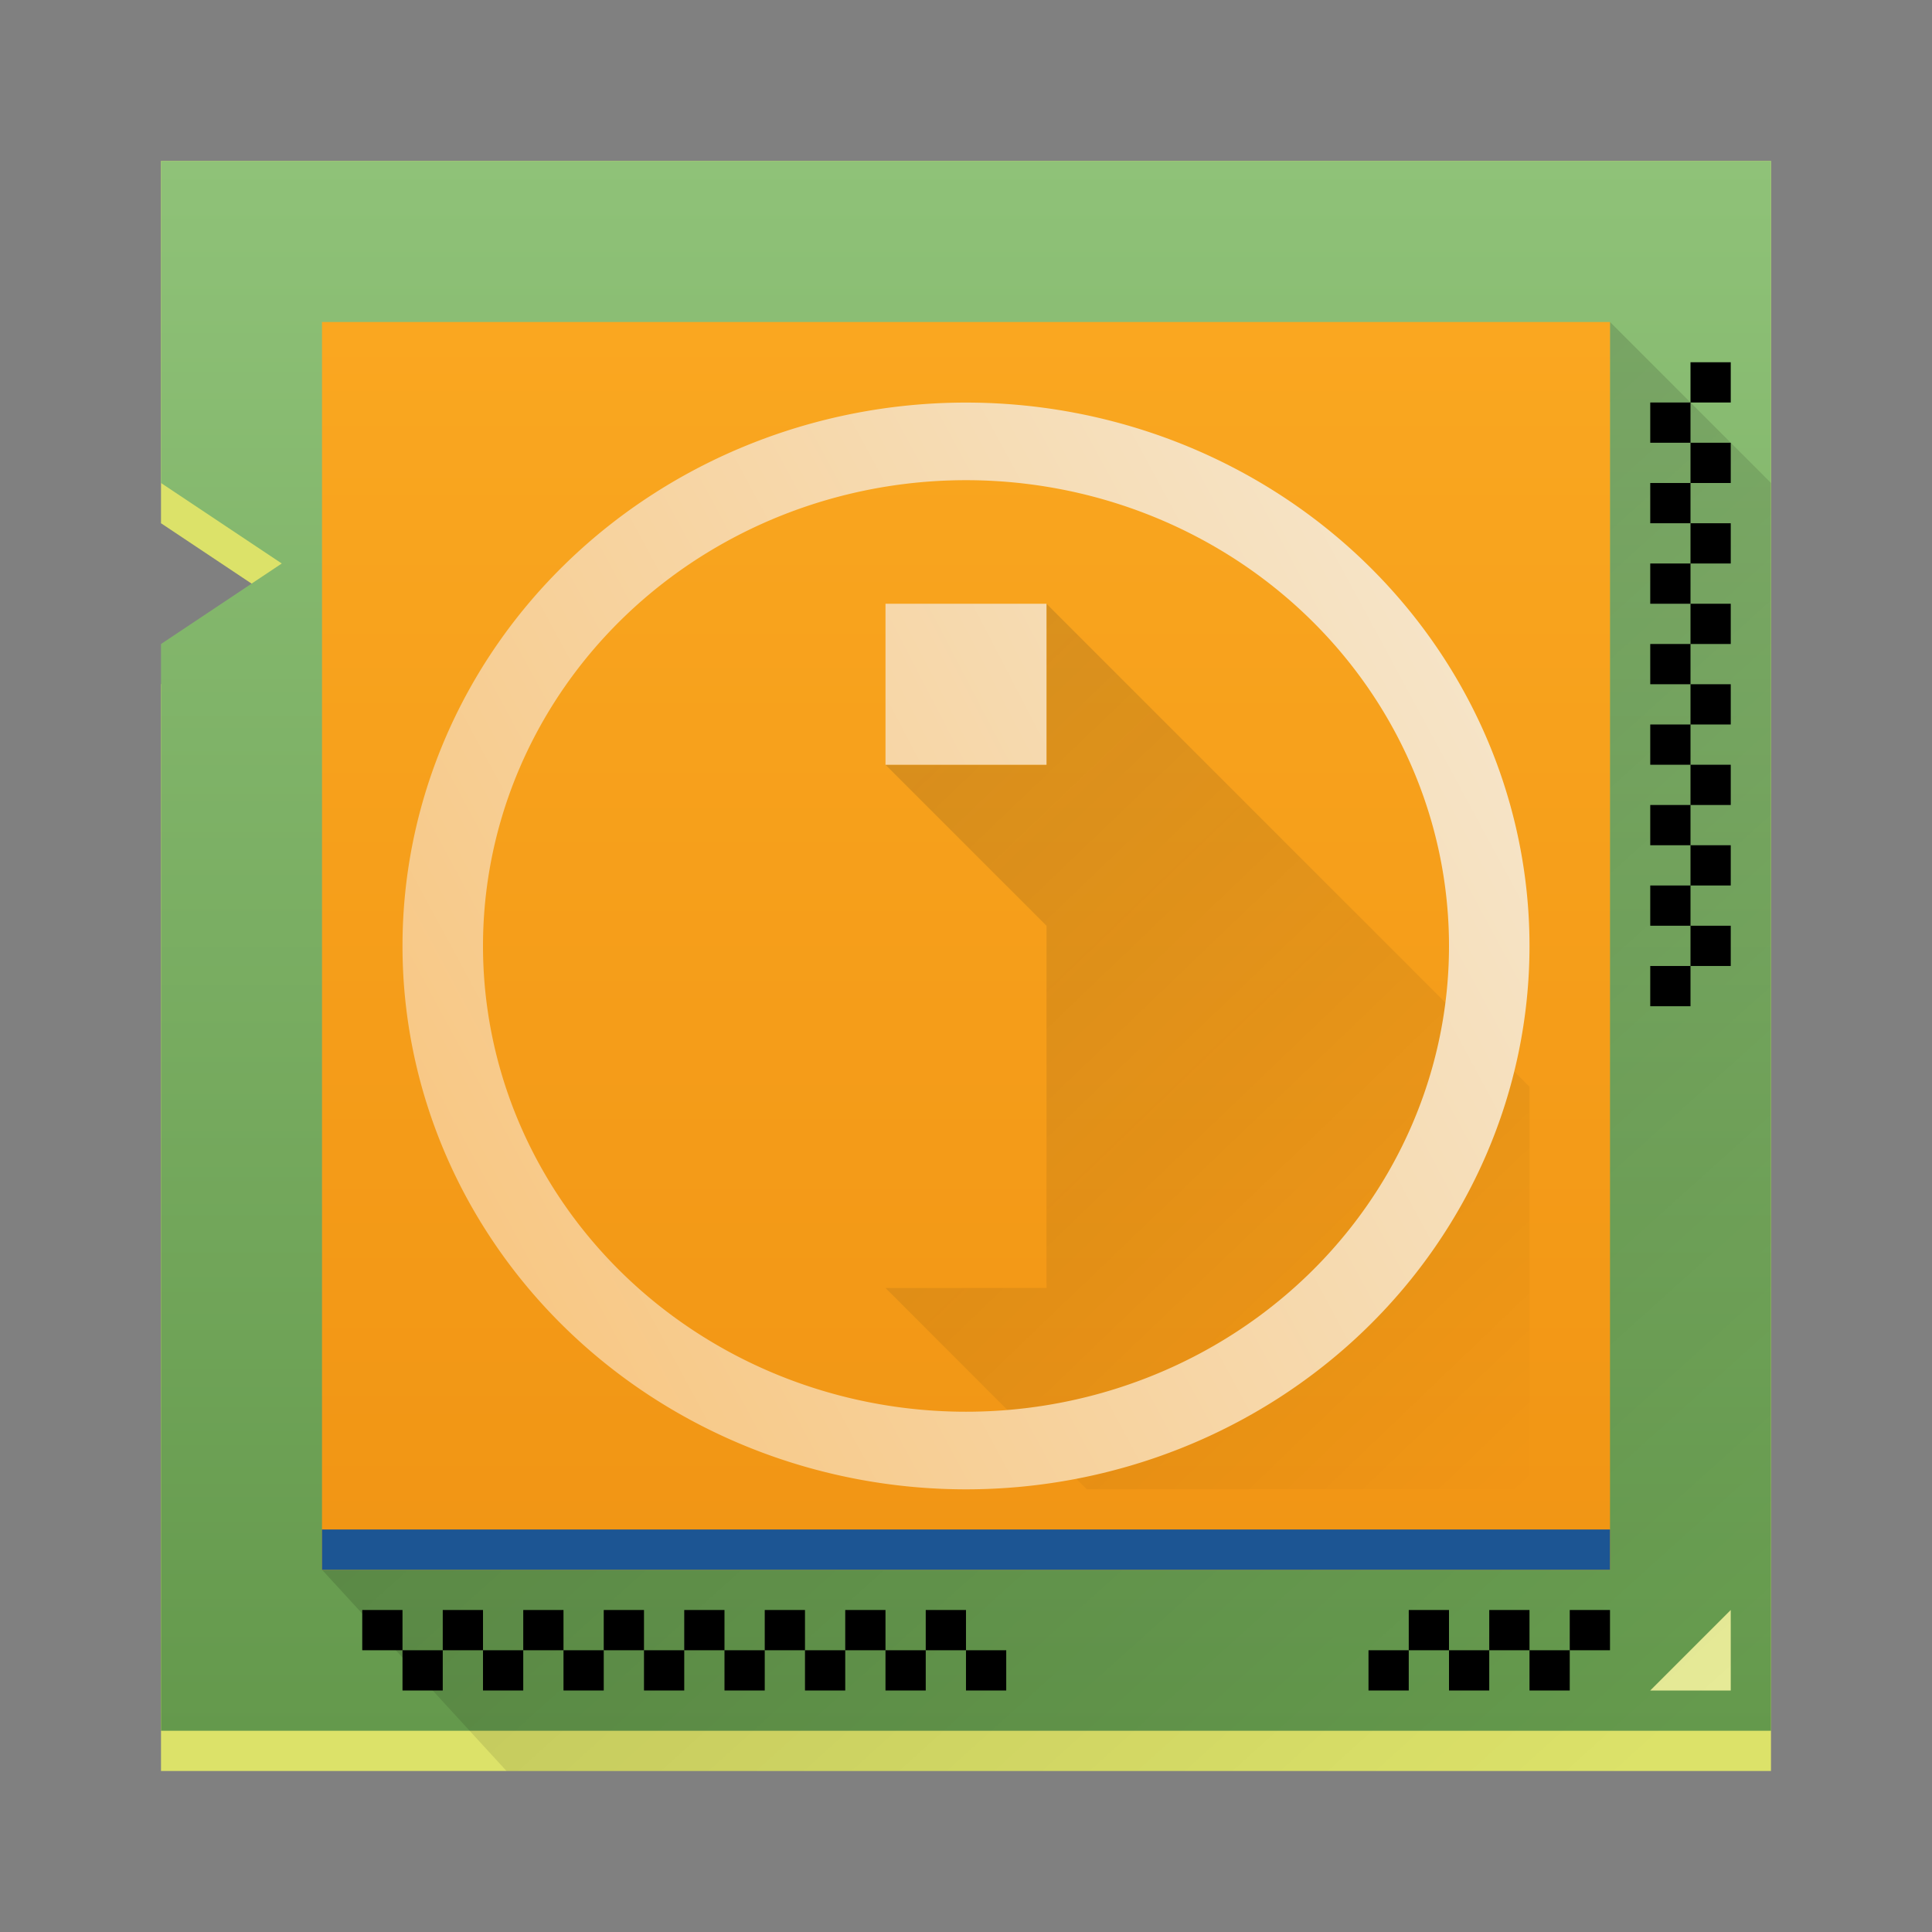 <svg width="48" xmlns="http://www.w3.org/2000/svg" height="48" xmlns:xlink="http://www.w3.org/1999/xlink">
 <rect width="100%" height="100%" fill="#808080" stroke="none"/>
 <defs>
  <linearGradient id="a" y1="44" y2="4" gradientUnits="userSpaceOnUse" x2="0" gradientTransform="translate(0 1004.36)">
   <stop stop-color="#63984b"/>
   <stop offset="1" stop-color="#8fc278"/>
  </linearGradient>
  <linearGradient id="b" y1="11" x1="17" y2="41" gradientUnits="userSpaceOnUse" x2="44" gradientTransform="translate(0 1004.36)">
   <stop/>
   <stop offset="1" stop-opacity="0"/>
  </linearGradient>
  <linearGradient id="c" y1="1003.36" y2="1027.36" x1="-93" x2="-70" gradientUnits="userSpaceOnUse">
   <stop stop-color="#2f2e29"/>
   <stop offset="1" stop-opacity="0"/>
  </linearGradient>
  <linearGradient id="d" x1="-50" x2="-22.15" gradientUnits="userSpaceOnUse">
   <stop stop-color="#f8c37a"/>
   <stop offset="1" stop-color="#f4fcff"/>
  </linearGradient>
  <linearGradient xlink:href="#d" id="e" y1="1040.36" y2="1014.36" gradientUnits="userSpaceOnUse" x2="0" gradientTransform="translate(-.148)"/>
  <linearGradient id="f" y1="1043.36" y2="1012.36" x2="0" gradientUnits="userSpaceOnUse" gradientTransform="translate(60)">
   <stop stop-color="#f19514"/>
   <stop offset="1" stop-color="#faa720"/>
  </linearGradient>
  <linearGradient xlink:href="#d" id="g" y1="37" y2="10" x2="0" gradientUnits="userSpaceOnUse" gradientTransform="translate(60 1004.36)"/>
 </defs>
 <g transform="translate(0-1004.36)">
  <g fill-rule="evenodd">
   <path fill="#dce269" d="m4 1008.36v9l3 2-3 2v27h40v-40z"/>
   <path fill="url(#a)" d="m4 1008.36v8l3 2-3 2v27h40v-39z"/>
  </g>
  <g color="#000000">
   <path d="m9 1044.36v1h1v-1zm1 1v1h1v-1zm1 0h1v-1h-1zm1 0v1h1v-1zm1 0h1v-1h-1zm1 0v1h1v-1zm1 0h1v-1h-1zm1 0v1h1v-1zm1 0h1v-1h-1zm1 0v1h1v-1zm1 0h1v-1h-1zm1 0v1h1v-1zm1 0h1v-1h-1zm1 0v1h1v-1zm1 0h1v-1h-1zm1 0v1h1v-1z"/>
   <path d="m35 1044.36v1h1v-1zm1 1v1h1v-1zm1 0h1v-1h-1zm1 0v1h1v-1zm1 0h1v-1h-1zm-4 0h-1v1h1z"/>
  </g>
  <path fill="#e6ea97" fill-rule="evenodd" d="m43 1044.36l-2 2h2z"/>
  <path color="#000000" d="m42 1013.36v1h1v-1zm0 1h-1v1h1zm0 1v1h1v-1zm0 1h-1v1h1zm0 1v1h1v-1zm0 1h-1v1h1zm0 1v1h1v-1zm0 1h-1v1h1zm0 1v1h1v-1zm0 1h-1v1h1zm0 1v1h1v-1zm0 1h-1v1h1zm0 1v1h1v-1zm0 1h-1v1h1zm0 1v1h1v-1zm0 1h-1v1h1z"/>
  <g fill-rule="evenodd">
   <path opacity=".2" fill="url(#b)" d="m40 1012.36v31h-32l4.584 5h31.416v-32z"/>
   <rect width="32" x="8" y="1012.36" fill="url(#f)" height="31"/>
   <rect width="32" x="8" y="1042.36" fill="#1c5593" height="1"/>
   <path opacity=".2" fill="url(#c)" d="m-80 1007.36h-4l4 4v9h-4l5 5h11v-10l-12-12z" transform="translate(106 16)"/>
   <g fill="url(#e)" transform="translate(60.15)">
    <path d="m-38.15 1019.36v4h4v-4z"/>
    <path d="m-38.15 1025.36v11h4v-11z"/>
   </g>
  </g>
  <path fill="url(#g)" stroke-linejoin="round" stroke-width=".5" d="m24 1014.362a14 13.5 0 0 0 -14 13.5 14 13.5 0 0 0 14 13.5 14 13.5 0 0 0 14 -13.5 14 13.5 0 0 0 -14 -13.5m0 1.928a12 11.571 0 0 1 12 11.572 12 11.571 0 0 1 -12 11.572 12 11.571 0 0 1 -12 -11.572 12 11.571 0 0 1 12 -11.572"/>
 </g>
</svg>
